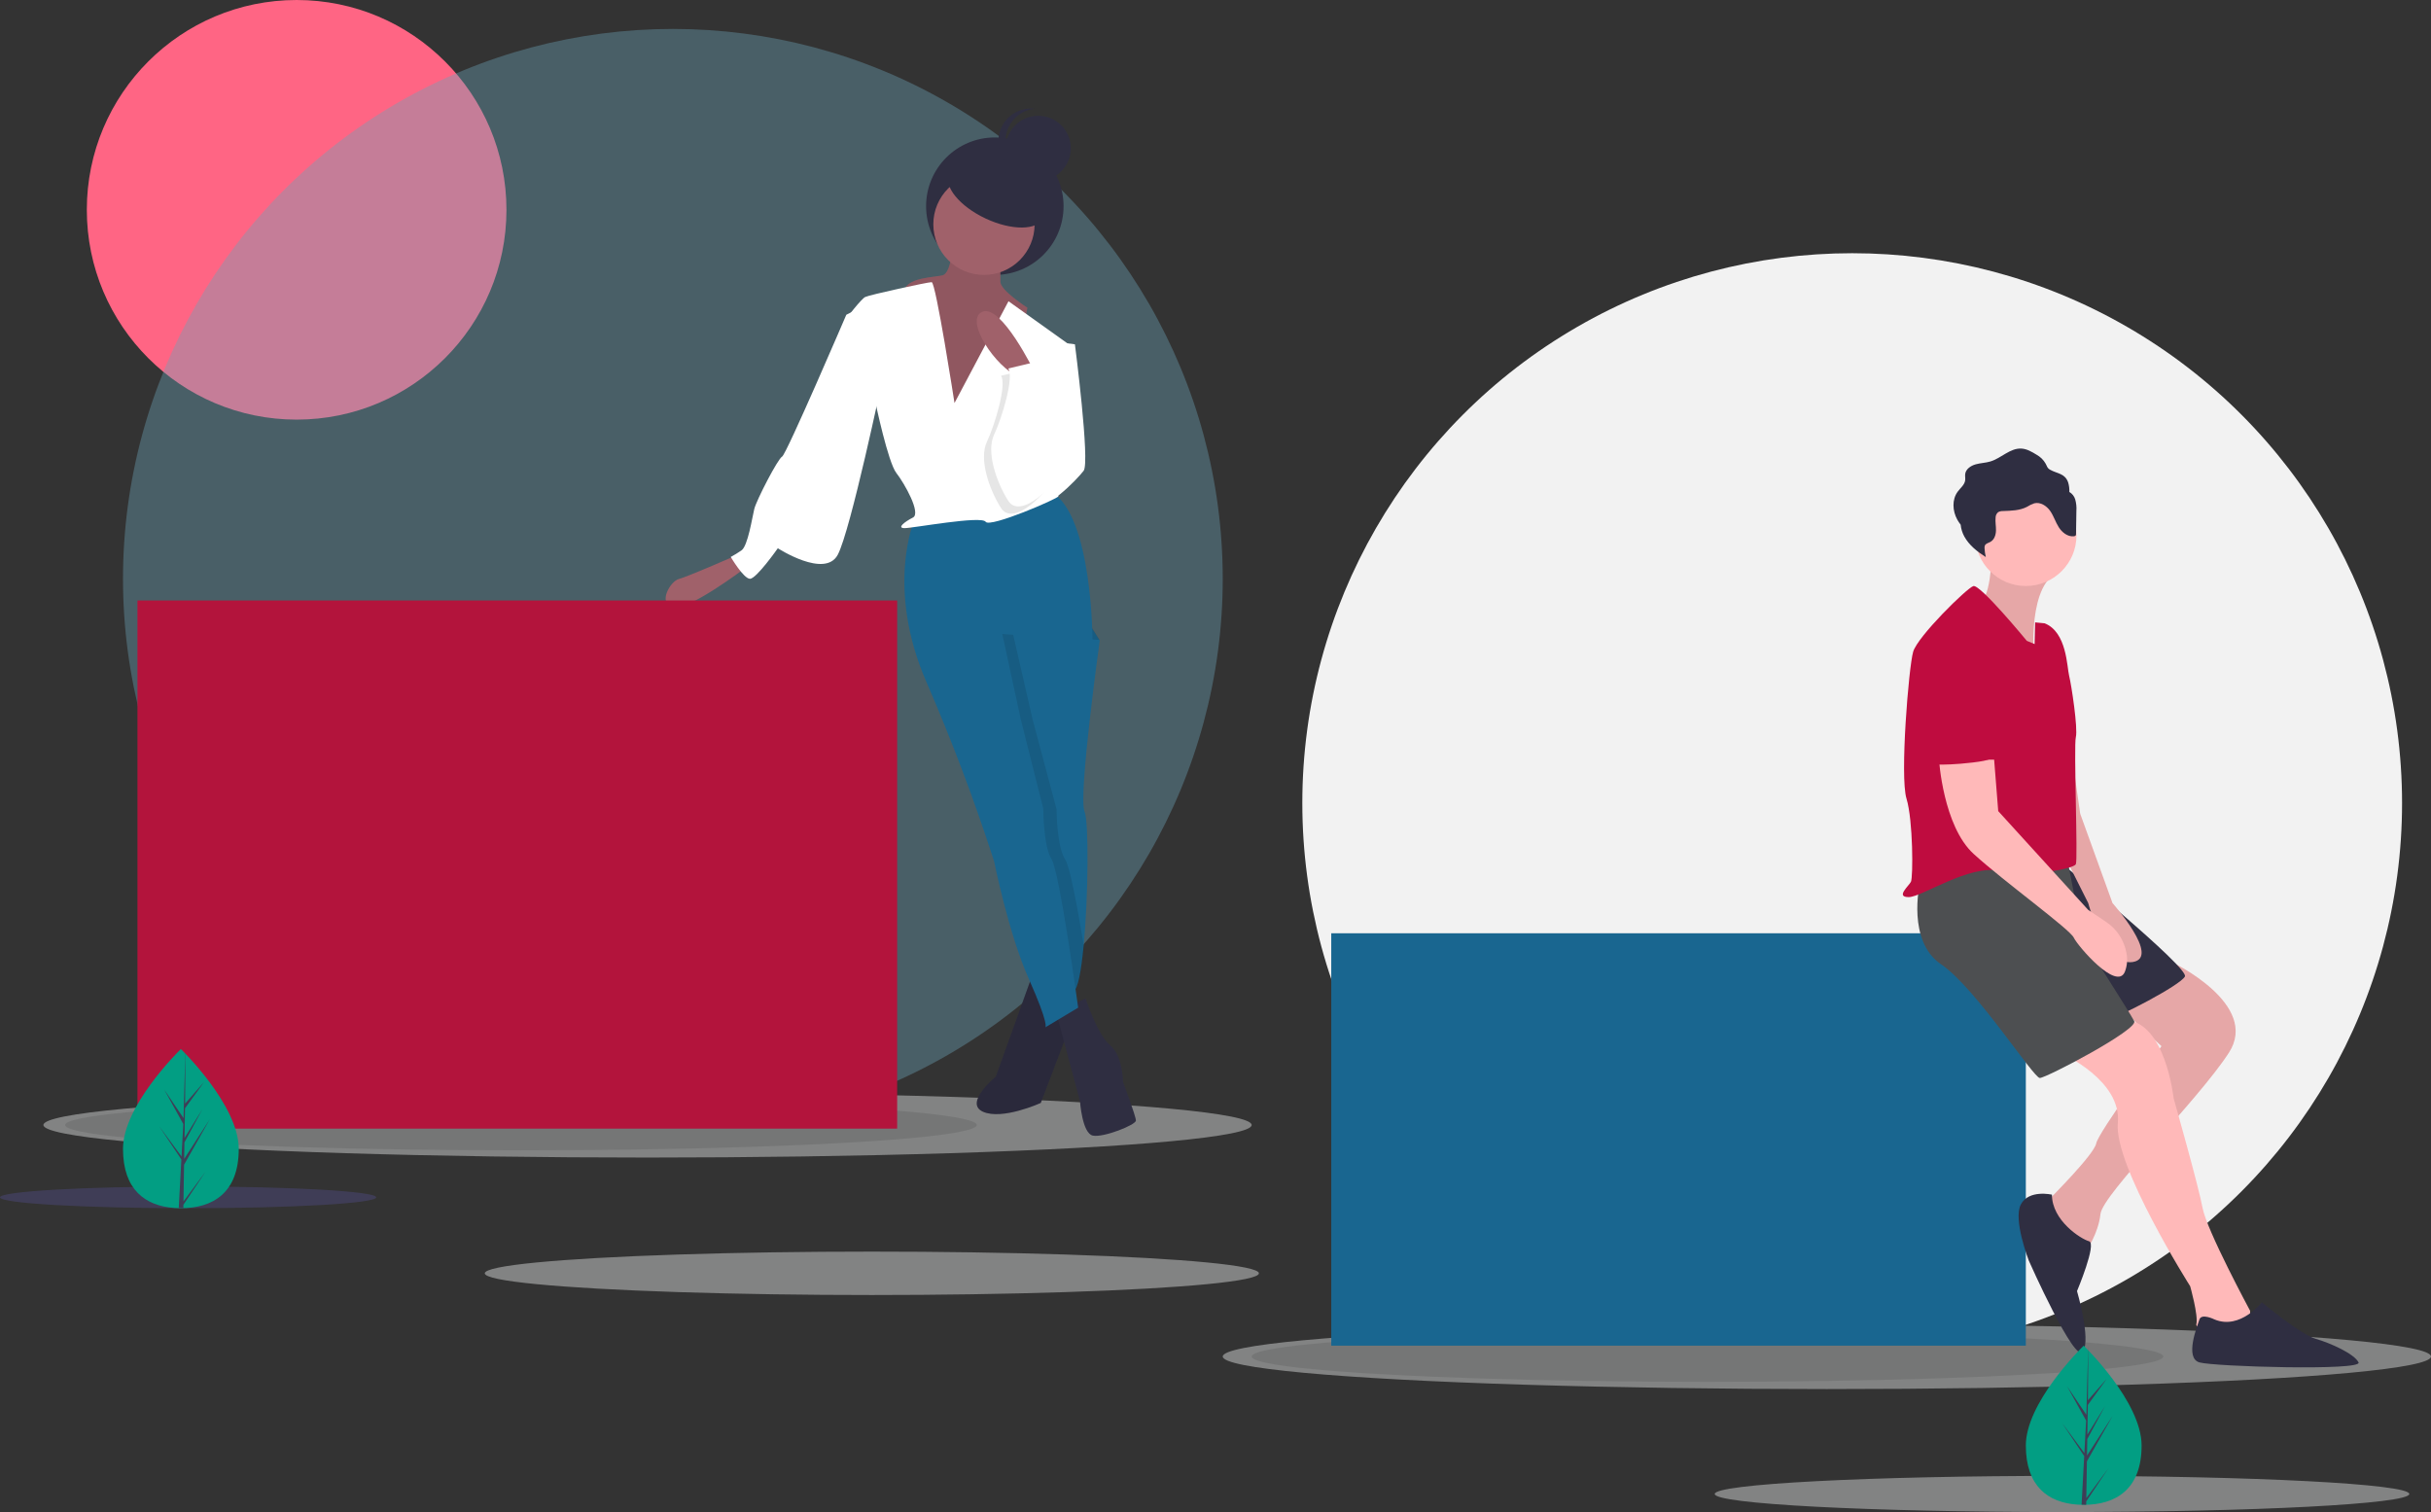 <?xml version="1.0" encoding="UTF-8"?>
<svg width="336px" height="209px" viewBox="0 0 336 209" version="1.1" xmlns="http://www.w3.org/2000/svg" xmlns:xlink="http://www.w3.org/1999/xlink">
    <rect x="0" y="0" width="336" height="209" fill="#333333" stroke="none"/>
    <!-- Generator: Sketch 54 (76480) - https://sketchapp.com -->
    <title>undraw_creative_team_r90h</title>
    <desc>Created with Sketch.</desc>
    <g id="principal" stroke="none" stroke-width="1" fill="none" fill-rule="evenodd">
        <g id="onboarding_v2" transform="translate(-19, -188)" fill-rule="nonzero">
            <g id="undraw_creative_team_r90h" transform="translate(19, 188)">
                <circle id="Oval" fill="#F2F2F2" cx="256" cy="111" r="76"></circle>
                <circle id="Oval" fill="#FF6584" cx="41" cy="29" r="29"></circle>
                <circle id="Oval" fill="#6BA4B8" opacity="0.392" cx="93" cy="80" r="76"></circle>
                <ellipse id="Oval" fill="#828383" cx="89.5" cy="155.5" rx="83.5" ry="4.5"></ellipse>
                <ellipse id="Oval" fill="#000000" opacity="0.1" cx="72" cy="155.5" rx="63" ry="3.5"></ellipse>
                <ellipse id="Oval" fill="#828383" cx="252.5" cy="187.5" rx="83.5" ry="4.5"></ellipse>
                <ellipse id="Oval" fill="#000000" opacity="0.1" cx="236" cy="187.5" rx="63" ry="3.5"></ellipse>
                <ellipse id="Oval" fill="#828383" cx="120.5" cy="176" rx="53.5" ry="3"></ellipse>
                <ellipse id="Oval" fill="#3F3D56" cx="26" cy="165.5" rx="26" ry="1.5"></ellipse>
                <ellipse id="Oval" fill="#828383" cx="285" cy="206.5" rx="48" ry="2.5"></ellipse>
                <rect id="Rectangle" fill="#196690" x="184" y="129" width="96" height="57"></rect>
                <path d="M300.204,133 C300.204,133 312.422,138.802 308.058,145.519 C303.695,152.237 290.604,165.061 290.313,167.809 C290.023,170.557 288.277,173 288.277,173 C288.277,173 282.459,166.588 283.041,165.977 C283.623,165.366 289.441,159.565 289.732,158.038 C290.023,156.511 298.75,144.603 298.75,144.603 L290.895,137.275 L300.204,133 Z" id="Path" fill="#FFB9B9"></path>
                <path d="M300.204,133 C300.204,133 312.422,138.802 308.058,145.519 C303.695,152.237 290.604,165.061 290.313,167.809 C290.023,170.557 288.277,173 288.277,173 C288.277,173 282.459,166.588 283.041,165.977 C283.623,165.366 289.441,159.565 289.732,158.038 C290.023,156.511 298.75,144.603 298.75,144.603 L290.895,137.275 L300.204,133 Z" id="Path" fill="#000000" opacity="0.1"></path>
                <path d="M285,145.637 C285,145.637 293.286,149.346 292.714,155.219 C292.143,161.092 302.714,177.784 302.714,177.784 C302.714,177.784 303.857,181.802 303.571,183.038 C303.286,184.275 311,183.966 311,183.966 L311,181.184 C311,181.184 305,170.056 304.429,166.965 C303.857,163.874 300.429,151.819 300.429,151.819 C300.429,151.819 299.286,141 293.571,141 C290.199,141 287.023,142.718 285,145.637 L285,145.637 Z" id="Path" fill="#FFB9B9"></path>
                <path d="M284.531,119 C284.531,119 302.587,133.765 301.985,134.97 C301.383,136.176 292.656,140.696 291.151,140.997 C289.647,141.298 279,119 279,119 L284.531,119 Z" id="Path" fill="#2F2E41"></path>
                <path d="M284.531,119 C284.531,119 302.587,133.765 301.985,134.97 C301.383,136.176 292.656,140.696 291.151,140.997 C289.647,141.298 279,119 279,119 L284.531,119 Z" id="Path" fill="#4D4F51" opacity="0.1"></path>
                <path d="M265.327,122.233 C265.327,122.233 263.548,130.088 268.292,133.289 C273.037,136.489 281.043,149 281.933,149 C282.822,149 295.573,142.308 294.98,141.144 C294.387,139.981 287.863,129.797 287.863,129.797 L285.787,119.032 C285.787,119.032 267.699,118.45 265.327,122.233 Z" id="Path" fill="#4D4F51"></path>
                <path d="M285,95 L287.514,112.478 L291.982,124.834 C291.982,124.834 298.685,132.367 294.775,132.97 C290.865,133.573 288.631,124.834 288.631,124.834 L285,117.601 L285,95 Z" id="Path" fill="#FFB9B9"></path>
                <path d="M285,95 L287.514,112.478 L291.982,124.834 C291.982,124.834 298.685,132.367 294.775,132.97 C290.865,133.573 288.631,124.834 288.631,124.834 L285,117.601 L285,95 Z" id="Path" fill="#000000" opacity="0.1"></path>
                <path d="M275.24,77 C275.24,77 275.24,83.058 273.262,83.635 C271.283,84.212 281.174,92 281.174,92 C281.174,92 280.044,81.904 284,79.308 L275.24,77 Z" id="Path" fill="#FFB9B9"></path>
                <path d="M275.24,77 C275.24,77 275.24,83.058 273.262,83.635 C271.283,84.212 281.174,92 281.174,92 C281.174,92 280.044,81.904 284,79.308 L275.24,77 Z" id="Path" fill="#000000" opacity="0.1"></path>
                <circle id="Oval" fill="#FFB9B9" cx="280" cy="74" r="7"></circle>
                <path d="M280.135,88.577 C280.135,88.577 273.667,80.706 272.743,81.009 C271.819,81.311 265.042,87.972 264.426,90.091 C263.81,92.211 262.578,107.348 263.502,110.376 C264.426,113.404 264.426,121.275 264.118,121.881 C263.81,122.486 261.962,124 263.81,124 C265.658,124 272.127,119.459 276.439,120.367 C280.751,121.275 286.603,120.064 286.911,119.459 C287.219,118.853 286.603,103.11 286.911,101.899 C287.219,100.688 286.295,94.633 285.987,93.422 C285.679,92.211 285.679,87.366 282.599,86.155 L281.286,86.028 L281.212,89.023 L280.135,88.577 Z" id="Path" fill="#BF0C3F"></path>
                <path d="M268,105 C268,105 268.564,114.188 272.797,118.041 C277.03,121.894 286.06,128.414 286.625,129.6 C287.189,130.785 292.551,137.009 293.679,134.342 C294.007,133.51 294.086,132.594 293.906,131.714 C293.574,129.946 292.563,128.401 291.111,127.442 L288.6,125.747 L276.184,112.113 L275.619,105 L268,105 Z" id="Path" fill="#FFB9B9"></path>
                <path d="M283.608,165.13 C283.608,165.13 280.42,164.381 279.311,166.478 C278.201,168.574 280.42,174.265 280.42,174.265 C280.42,174.265 286.797,188.642 287.906,186.845 C289.015,185.047 287.074,178.458 287.074,178.458 C287.074,178.458 289.847,171.869 288.738,171.569 C287.629,171.27 283.608,168.724 283.608,165.13 Z" id="Path" fill="#2F2E41"></path>
                <path d="M306.075,182.376 C306.075,182.376 304.291,181.485 303.994,182.376 C303.697,183.266 301.914,187.72 303.994,188.314 C306.075,188.908 326.582,189.502 325.987,188.314 C325.393,187.127 322.124,185.642 320.043,185.048 C317.963,184.454 312.613,180 312.613,180 C312.613,180 309.641,183.86 306.075,182.376 Z" id="Path" fill="#2F2E41"></path>
                <path d="M286.82,69.008 C286.69,68.588 286.403,68.229 286.015,68 C286.035,67.551 285.977,67.101 285.845,66.67 C285.401,65.414 284.352,65.486 283.361,64.931 C282.932,64.69 282.958,64.477 282.734,64.082 C282.441,63.563 282.002,63.134 281.467,62.842 C280.832,62.454 280.161,62.054 279.41,62.005 C277.83,61.902 276.619,63.326 275.109,63.783 C274.443,63.985 273.728,63.993 273.059,64.184 C272.39,64.374 271.723,64.829 271.623,65.491 C271.577,65.797 271.658,66.11 271.612,66.416 C271.519,67.023 270.963,67.449 270.591,67.948 C269.768,69.053 269.862,70.614 270.52,71.816 C270.659,72.064 270.817,72.302 270.995,72.528 C271.049,73.096 271.22,73.648 271.496,74.154 C272.154,75.356 273.286,76.254 274.469,77 C274.372,76.601 274.313,76.195 274.294,75.786 C274.277,75.65 274.295,75.512 274.347,75.384 C274.479,75.12 274.827,75.05 275.093,74.905 C275.642,74.606 275.858,73.943 275.874,73.337 C275.89,72.731 275.756,72.124 275.822,71.522 C275.827,71.241 275.956,70.976 276.176,70.792 C276.379,70.681 276.611,70.628 276.844,70.639 C277.971,70.595 279.148,70.575 280.141,70.065 C280.462,69.861 280.806,69.694 281.167,69.567 C282.012,69.356 282.875,69.923 283.361,70.618 C283.848,71.312 284.09,72.138 284.539,72.855 C284.988,73.573 285.764,74.212 286.632,74.127 C286.731,74.127 286.825,74.087 286.891,74.017 C286.929,73.952 286.945,73.879 286.939,73.805 L286.987,70.624 C287.028,70.08 286.971,69.534 286.82,69.008 L286.82,69.008 Z" id="Path" fill="#2F2E41"></path>
                <path d="M269.74,89 C269.74,89 276.115,91.928 275.825,98.077 C275.535,104.225 277.564,104.811 272.638,105.397 C267.712,105.982 266.553,105.397 266.263,105.982 C265.974,106.568 264.235,92.514 265.394,91.05 C266.553,89.586 269.74,89 269.74,89 Z" id="Path" fill="#BF0C3F"></path>
                <circle id="Oval" fill="#2F2E41" cx="137.5" cy="28.5" r="9.5"></circle>
                <path d="M142.963,134 L137.63,148.822 C137.63,148.822 133.185,152.451 135.852,153.661 C138.519,154.871 143.852,152.451 143.852,152.451 L148,141.562 L147.407,134 L142.963,134 Z" id="Path" fill="#2F2E41"></path>
                <path d="M142.963,134 L137.63,148.822 C137.63,148.822 133.185,152.451 135.852,153.661 C138.519,154.871 143.852,152.451 143.852,152.451 L148,141.562 L147.407,134 L142.963,134 Z" id="Path" fill="#000000" opacity="0.1"></path>
                <path d="M144.047,47 L148.569,47.593 C148.569,47.593 150.679,63.886 149.775,65.071 C148.87,66.256 144.349,70.996 142.54,69.811 C140.731,68.626 144.047,47 144.047,47 Z" id="Path" fill="#FFFFFF"></path>
                <path d="M101.227,77 C101.227,77 95.021,79.722 93.839,80.025 C92.657,80.327 90.884,83.352 92.952,83.957 C95.021,84.562 103,78.512 103,78.512 L101.227,77 Z" id="Path" fill="#A0616A"></path>
                <path d="M146,140.008 L149.27,152.206 C149.27,152.206 149.568,156.669 151.054,156.967 C152.541,157.264 157,155.479 157,154.884 C157,154.289 155.216,149.529 155.216,149.529 C155.216,149.529 155.216,145.959 153.432,144.471 C151.649,142.983 150.042,138 150.042,138 L146,140.008 Z" id="Path" fill="#2F2E41"></path>
                <path d="M149.9,112.166 C150.506,113.592 150.431,123.941 149.768,130.828 C149.447,134.174 148.988,136.703 148.4,137 L144.101,135.916 L142.4,135.486 L142.355,131.718 L142.1,110.954 L137,89.451 L137,84 L149.9,85.211 L151.946,88.455 L152,88.543 C152,88.543 149,110.046 149.9,112.166 Z" id="Path" fill="#196690"></path>
                <path d="M147.237,118.829 C147.881,119.801 148.956,125.622 149.814,130.828 C149.492,134.174 149.031,136.703 148.441,137 L144.127,135.916 C144.06,135.776 143.994,135.631 143.925,135.486 C143.374,134.323 142.856,133.039 142.374,131.718 L142.118,110.954 L137,89.451 L137,84 L149.947,85.211 L152,88.455 L140.011,87.634 L142.721,99.446 L146.033,111.863 C146.033,111.863 146.033,117.011 147.237,118.829 Z" id="Path" fill="#000000" opacity="0.1"></path>
                <path d="M126.35,71.927 C126.35,71.927 122.383,81.29 128.05,94.278 C131.556,102.36 134.677,110.626 137.4,119.045 C137.4,119.045 139.383,129.012 142.217,135.355 C145.05,141.698 144.483,142 144.483,142 L149.017,139.282 C149.017,139.282 146.467,120.555 145.333,118.743 C144.2,116.931 144.2,111.796 144.2,111.796 L141.083,99.412 L138.533,87.633 L151,88.539 C151,88.539 151,71.322 145.333,68 L126.35,71.927 Z" id="Path" fill="#196690"></path>
                <path d="M131.669,33 C131.669,33 131.669,37.766 130.234,38.064 C128.8,38.362 125.93,38.362 125.069,39.851 C124.208,41.34 131.669,61 131.669,61 L139.417,55.936 L142,42.532 C142,42.532 138.269,40.149 138.269,38.957 L138.269,33.596 L131.669,33 Z" id="Path" fill="#A0616A"></path>
                <path d="M131.669,33 C131.669,33 131.669,37.766 130.234,38.064 C128.8,38.362 125.93,38.362 125.069,39.851 C124.208,41.34 131.669,61 131.669,61 L139.417,55.936 L142,42.532 C142,42.532 138.269,40.149 138.269,38.957 L138.269,33.596 L131.669,33 Z" id="Path" fill="#000000" opacity="0.1"></path>
                <circle id="Oval" fill="#A0616A" cx="136" cy="31" r="7"></circle>
                <path d="M131.926,55.707 C131.926,55.707 129.343,39 128.769,39 C128.194,39 120.157,40.759 119.583,41.052 C119.009,41.345 117,43.983 117,43.983 L121.019,55.707 C121.019,55.707 122.741,63.914 123.889,65.379 C125.037,66.845 127.333,70.948 126.185,71.534 C125.037,72.121 123.889,73 125.037,73 C126.185,73 135.657,71.241 136.231,72.121 C136.806,73 146.278,68.897 146.278,68.603 C146.278,68.31 145.13,54.534 145.13,54.534 L148,47.793 L139.389,41.638 L131.926,55.707 Z" id="Path" fill="#FFFFFF"></path>
                <path d="M119.93,42 L116.972,43.508 C116.972,43.508 108.69,62.81 108.099,63.111 C107.507,63.413 104.549,69.143 104.254,70.349 C103.958,71.556 103.366,75.476 102.479,76.079 C102.003,76.409 101.509,76.711 101,76.984 C101,76.984 102.775,80 103.662,80 C104.549,80 107.507,75.778 107.507,75.778 C107.507,75.778 114.014,80 115.789,76.683 C117.563,73.365 122,52.254 122,52.254 L119.93,42 Z" id="Path" fill="#FFFFFF"></path>
                <path d="M143,51.443 C143,51.443 138.406,41.977 135.781,43.091 C133.156,44.205 137.75,50.886 140.703,52 L143,51.443 Z" id="Path" fill="#A0616A"></path>
                <path d="M138.351,51.935 L142.261,51 L143.088,55.474 C143.088,55.474 146.711,62.256 145.875,65.205 C145.039,68.154 140.023,72.872 138.351,70.218 C136.679,67.564 135.286,63.436 136.401,61.077 C137.515,58.718 139.187,53.115 138.351,51.935 Z" id="Path" fill="#000000" opacity="0.1"></path>
                <path d="M139.351,50.935 L143.261,50 L144.088,54.474 C144.088,54.474 147.711,61.256 146.875,64.205 C146.039,67.154 141.023,71.872 139.351,69.218 C137.679,66.564 136.286,62.436 137.401,60.077 C138.515,57.718 140.187,52.115 139.351,50.935 Z" id="Path" fill="#FFFFFF"></path>
                <ellipse id="Oval" fill="#2F2E41" transform="translate(137.696, 27.09) rotate(-64.899) translate(-137.696, -27.09) " cx="137.696" cy="27.09" rx="3.443" ry="7.187"></ellipse>
                <circle id="Oval" fill="#2F2E41" cx="143.5" cy="20.5" r="4.5"></circle>
                <path d="M138.973,19.5 C138.973,17.202 140.71,15.273 143,15.027 C141.281,14.839 139.607,15.649 138.689,17.11 C137.77,18.572 137.77,20.428 138.689,21.89 C139.607,23.351 141.281,24.161 143,23.973 C140.71,23.727 138.973,21.798 138.973,19.5 L138.973,19.5 Z" id="Path" fill="#2F2E41"></path>
                <rect id="Rectangle" fill="#B3143C" x="19" y="83" width="105" height="73"></rect>
                <path d="M296,199.803 C296,205.879 292.419,208 288,208 C287.898,208 287.795,207.999 287.694,207.996 C287.489,207.992 287.286,207.982 287.086,207.968 C283.098,207.684 280,205.453 280,199.803 C280,193.957 287.409,186.58 287.967,186.033 L287.968,186.032 C287.989,186.01 288,186 288,186 C288,186 296,193.729 296,199.803 Z" id="Path" fill="#029E83"></path>
                <path d="M288.356,207.074 L291.41,202.951 L288.348,207.527 L288.341,208 C288.127,207.996 287.915,207.986 287.706,207.972 L288.035,201.893 L288.032,201.846 L288.038,201.837 L288.069,201.263 L285,196.676 L288.078,200.832 L288.086,200.954 L288.334,196.361 L285.707,191.621 L288.367,195.555 L288.626,186.033 L288.626,186 L288.626,186.032 L288.583,193.541 L291.199,190.564 L288.573,194.188 L288.503,198.3 L290.946,194.353 L288.493,198.905 L288.455,201.191 L292,195.698 L288.441,201.989 L288.356,207.074 Z" id="Path" fill="#3F3D56"></path>
                <path d="M33,158.803 C33,164.879 29.419,167 25,167 C24.898,167 24.795,166.999 24.694,166.996 C24.489,166.992 24.286,166.982 24.086,166.968 C20.098,166.684 17,164.453 17,158.803 C17,152.957 24.409,145.58 24.967,145.033 L24.968,145.032 C24.989,145.01 25,145 25,145 C25,145 33,152.729 33,158.803 Z" id="Path" fill="#029E83"></path>
                <path d="M25.356,166.074 L28.41,161.951 L25.348,166.527 L25.341,167 C25.127,166.996 24.915,166.986 24.706,166.972 L25.035,160.893 L25.032,160.846 L25.038,160.837 L25.069,160.263 L22,155.676 L25.078,159.832 L25.086,159.954 L25.334,155.361 L22.707,150.621 L25.367,154.555 L25.626,145.033 L25.626,145 L25.626,145.032 L25.583,152.541 L28.199,149.564 L25.573,153.188 L25.503,157.3 L27.946,153.353 L25.493,157.905 L25.455,160.191 L29,154.698 L25.441,160.989 L25.356,166.074 Z" id="Path" fill="#3F3D56"></path>
            </g>
        </g>
    </g>
</svg>